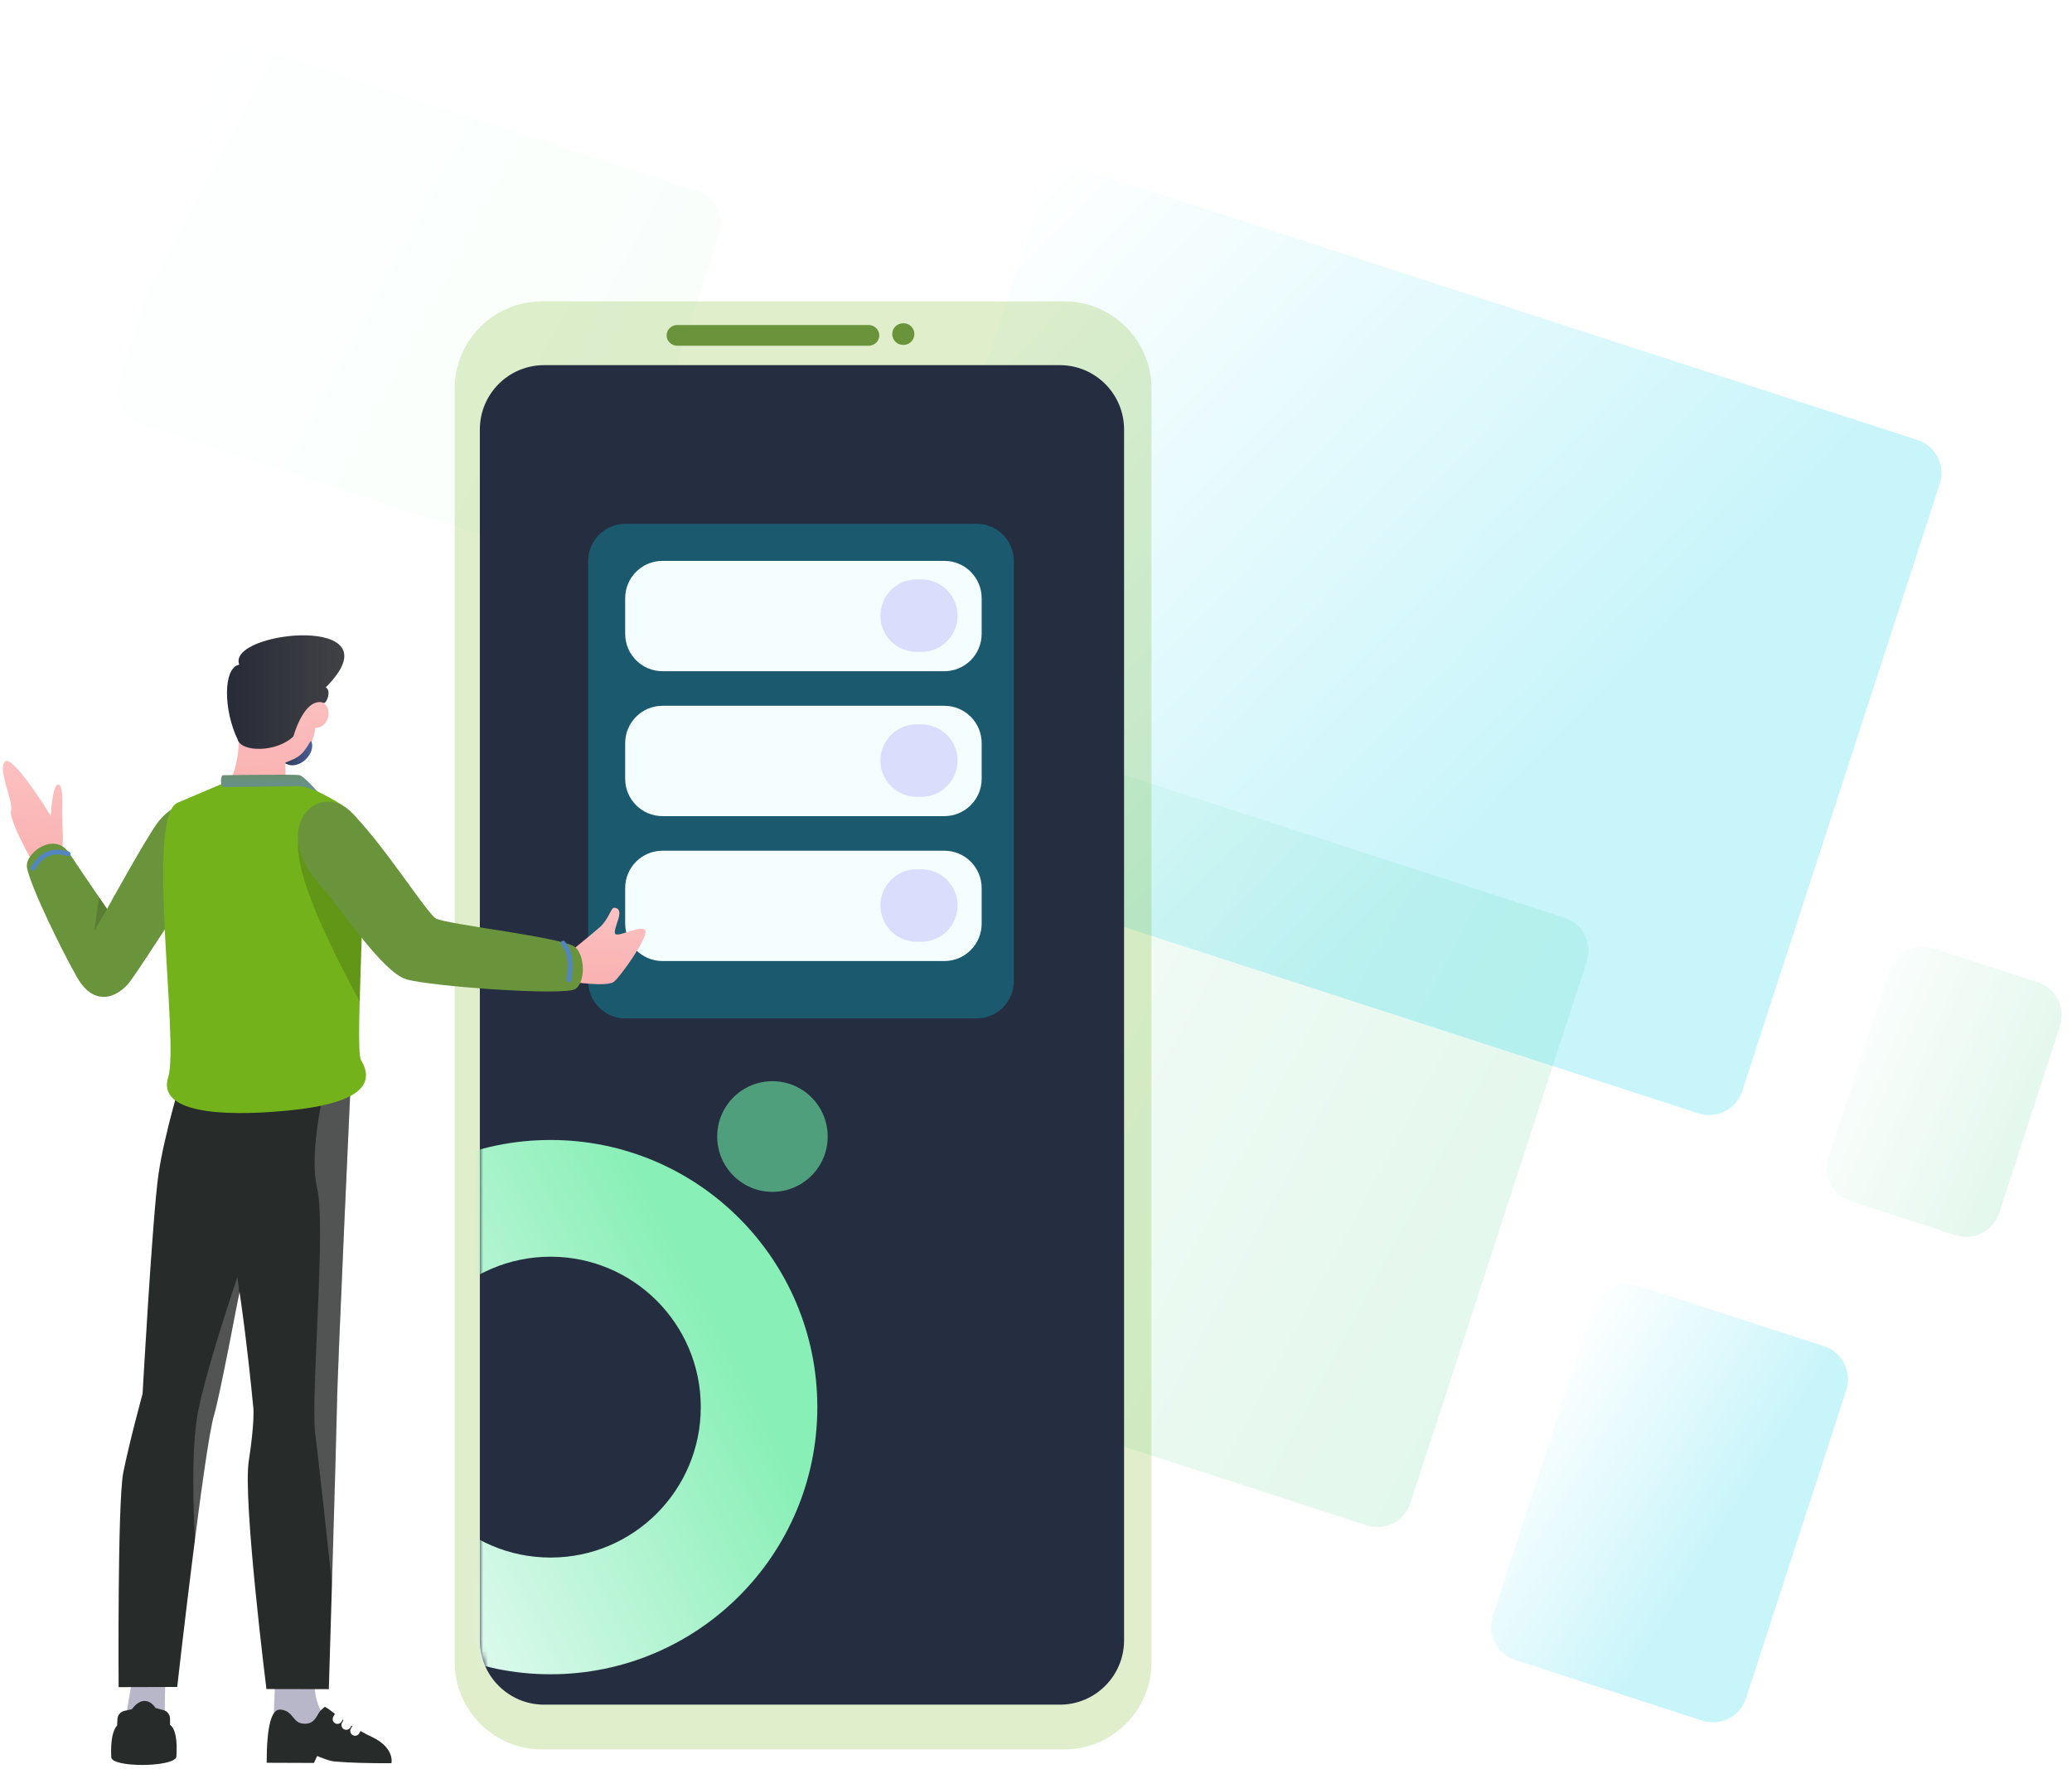 <svg width="431" height="368" viewBox="0 0 431 368" fill="none" xmlns="http://www.w3.org/2000/svg">
<g clip-path="url(#clip0_1106_10546)">
<path opacity="0.129" fill-rule="evenodd" clip-rule="evenodd" d="M161.75 145.415C162.984 141.622 167.051 139.546 170.84 140.776L325.415 190.943C329.213 192.176 331.29 196.26 330.054 200.06L293.399 312.741C292.166 316.533 288.098 318.608 284.309 317.379L129.734 267.212C125.937 265.98 123.859 261.896 125.095 258.095L161.75 145.415Z" fill="url(#paint0_linear_1106_10546)"/>
<path opacity="0.216" fill-rule="evenodd" clip-rule="evenodd" d="M216.727 40.029C217.961 36.236 222.028 34.161 225.818 35.391L398.866 91.552C402.663 92.785 404.741 96.869 403.504 100.669L362.404 227.018C361.17 230.81 357.103 232.886 353.314 231.656L180.265 175.494C176.468 174.262 174.39 170.178 175.627 166.377L216.727 40.029Z" fill="url(#paint1_linear_1106_10546)"/>
<g opacity="0.227" filter="url(#filter0_f_1106_10546)">
<path opacity="0.227" fill-rule="evenodd" clip-rule="evenodd" d="M45.568 15.035C46.801 11.243 50.869 9.167 54.658 10.397L144.919 39.691C148.716 40.923 150.794 45.007 149.558 48.808L128.687 112.967C127.453 116.759 123.386 118.835 119.597 117.605L29.336 88.311C25.538 87.079 23.46 82.995 24.697 79.195L45.568 15.035Z" fill="url(#paint2_linear_1106_10546)"/>
</g>
<path opacity="0.216" fill-rule="evenodd" clip-rule="evenodd" d="M331.38 272.1C332.614 268.307 336.681 266.232 340.47 267.462L379.418 280.101C383.214 281.334 385.292 285.418 384.056 289.219L363.185 353.378C361.952 357.17 357.884 359.245 354.095 358.016L315.148 345.376C311.351 344.144 309.273 340.059 310.509 336.259L331.38 272.1Z" fill="url(#paint3_linear_1106_10546)"/>
<path opacity="0.129" fill-rule="evenodd" clip-rule="evenodd" d="M392.936 201.919C394.17 198.126 398.237 196.051 402.026 197.281L423.868 204.369C427.666 205.601 429.744 209.686 428.507 213.486L415.862 252.359C414.628 256.152 410.561 258.228 406.772 256.998L384.93 249.909C381.132 248.676 379.054 244.592 380.29 240.792L392.936 201.919Z" fill="url(#paint4_linear_1106_10546)"/>
<path fill-rule="evenodd" clip-rule="evenodd" d="M94.586 80.881C94.586 70.844 102.711 62.708 112.733 62.708H221.374C231.397 62.708 239.522 70.844 239.522 80.881V345.825C239.522 355.862 231.397 363.998 221.374 363.998H112.733C102.711 363.998 94.586 355.862 94.586 345.825V80.881Z" fill="#73B21A" fill-opacity="0.22"/>
<path fill-rule="evenodd" clip-rule="evenodd" d="M99.812 89.365C99.812 81.97 105.8 75.974 113.184 75.974H220.448C227.832 75.974 233.819 81.97 233.819 89.365V341.298C233.819 348.693 227.832 354.689 220.448 354.689H113.184C105.8 354.689 99.812 348.693 99.812 341.298V89.365Z" fill="#252D41"/>
<mask id="mask0_1106_10546" style="mask-type:alpha" maskUnits="userSpaceOnUse" x="99" y="75" width="135" height="280">
<path fill-rule="evenodd" clip-rule="evenodd" d="M99.812 89.365C99.812 81.97 105.8 75.974 113.184 75.974H220.448C227.832 75.974 233.819 81.97 233.819 89.365V341.298C233.819 348.693 227.832 354.689 220.448 354.689H113.184C105.8 354.689 99.812 348.693 99.812 341.298V89.365Z" fill="white"/>
</mask>
<g mask="url(#mask0_1106_10546)">
<path d="M160.677 247.988C167.025 247.988 172.171 242.834 172.171 236.476C172.171 230.118 167.025 224.963 160.677 224.963C154.33 224.963 149.184 230.118 149.184 236.476C149.184 242.834 154.33 247.988 160.677 247.988Z" fill="#68DE9E" fill-opacity="0.642"/>
<path fill-rule="evenodd" clip-rule="evenodd" d="M114.521 237.195C145.17 237.195 170.015 262.081 170.015 292.779C170.015 323.478 145.17 348.363 114.521 348.363C83.873 348.363 59.027 323.478 59.027 292.779C59.027 262.081 83.873 237.195 114.521 237.195ZM114.521 261.48C97.263 261.48 83.272 275.492 83.272 292.779C83.272 310.066 97.263 324.079 114.521 324.079C131.78 324.079 145.77 310.066 145.77 292.779C145.77 275.492 131.78 261.48 114.521 261.48Z" fill="url(#paint5_linear_1106_10546)"/>
</g>
<path d="M180.656 67.623C181.897 67.623 182.902 68.589 182.902 69.781C182.902 70.947 181.941 71.897 180.739 71.939L180.656 71.94H140.905C139.665 71.94 138.66 70.974 138.66 69.781C138.66 68.616 139.621 67.666 140.822 67.624L140.905 67.623H180.656Z" fill="#6A943B"/>
<path d="M187.957 67.263C189.196 67.263 190.201 68.269 190.201 69.511C190.201 70.726 189.24 71.715 188.039 71.758L187.957 71.76H187.839C186.599 71.76 185.594 70.753 185.594 69.511C185.594 68.297 186.555 67.308 187.757 67.264L187.839 67.263H187.957Z" fill="#6A943B"/>
<path opacity="0.273" fill-rule="evenodd" clip-rule="evenodd" d="M210.897 116.752C210.897 112.459 207.421 108.979 203.134 108.979H130.106C125.819 108.979 122.344 112.459 122.344 116.752V204.133C122.344 208.426 125.819 211.907 130.106 211.907H203.134C207.421 211.907 210.897 208.426 210.897 204.133V116.752Z" fill="#00CFE8"/>
<path fill-rule="evenodd" clip-rule="evenodd" d="M204.198 124.472C204.198 120.178 200.723 116.699 196.436 116.699H137.805C133.518 116.699 130.043 120.178 130.043 124.472V131.883C130.043 136.176 133.518 139.656 137.805 139.656H196.436C200.723 139.656 204.198 136.176 204.198 131.883V124.472Z" fill="#F4FEFF"/>
<path fill-rule="evenodd" clip-rule="evenodd" d="M199.186 128.097C199.186 123.934 195.816 120.558 191.658 120.558H190.672C186.515 120.558 183.145 123.934 183.145 128.097C183.145 132.26 186.515 135.636 190.672 135.636H191.658C195.816 135.636 199.186 132.26 199.186 128.097Z" fill="#7367F0" fill-opacity="0.21"/>
<path fill-rule="evenodd" clip-rule="evenodd" d="M204.198 154.627C204.198 150.333 200.723 146.853 196.436 146.853H137.805C133.518 146.853 130.043 150.333 130.043 154.627V162.037C130.043 166.33 133.518 169.811 137.805 169.811H196.436C200.723 169.811 204.198 166.33 204.198 162.037V154.627Z" fill="#F4FEFF"/>
<path fill-rule="evenodd" clip-rule="evenodd" d="M199.186 158.252C199.186 154.088 195.816 150.713 191.658 150.713H190.672C186.515 150.713 183.145 154.088 183.145 158.252C183.145 162.415 186.515 165.79 190.672 165.79H191.658C195.816 165.79 199.186 162.415 199.186 158.252Z" fill="#7367F0" fill-opacity="0.21"/>
<path fill-rule="evenodd" clip-rule="evenodd" d="M204.198 184.781C204.198 180.488 200.723 177.007 196.436 177.007H137.805C133.518 177.007 130.043 180.488 130.043 184.781V192.191C130.043 196.485 133.518 199.965 137.805 199.965H196.436C200.723 199.965 204.198 196.485 204.198 192.191V184.781Z" fill="#F4FEFF"/>
<path fill-rule="evenodd" clip-rule="evenodd" d="M199.186 188.406C199.186 184.242 195.816 180.867 191.658 180.867H190.672C186.515 180.867 183.145 184.242 183.145 188.406C183.145 192.57 186.515 195.944 190.672 195.944H191.658C195.816 195.944 199.186 192.57 199.186 188.406Z" fill="#7367F0" fill-opacity="0.21"/>
<path fill-rule="evenodd" clip-rule="evenodd" d="M27.742 347.896L25.141 363.625L34.113 363.577L34.417 347.649L27.742 347.896Z" fill="#B8B6C9"/>
<path fill-rule="evenodd" clip-rule="evenodd" d="M24.428 357.687L24.365 359.013C23.407 360.073 22.997 362.266 23.136 365.59C23.136 367.814 35.973 367.748 36.685 365.59C36.928 361.983 36.492 359.743 35.376 358.871L35.369 357.591C35.364 356.76 34.803 356.036 33.998 355.821L32.373 355.385C30.971 353.344 29.061 353.417 27.424 355.641L25.885 355.973C25.066 356.151 24.468 356.854 24.428 357.687Z" fill="#272B29"/>
<path fill-rule="evenodd" clip-rule="evenodd" d="M58.173 223.897C58.173 223.897 46.572 287.723 44.537 294.369C42.503 301.015 36.861 351.006 36.861 351.006L24.675 351.041C24.675 351.041 24.416 312.559 25.647 306.373C26.878 300.189 29.656 290.004 29.656 290.004C29.656 290.004 31.721 253.026 32.956 244.4C34.191 235.774 38.155 222.989 38.155 222.989L58.173 223.897Z" fill="#272B29"/>
<path fill-rule="evenodd" clip-rule="evenodd" d="M49.343 271.243L50.457 262.556L49.642 264.948C45.587 276.931 42.829 286.232 41.37 292.853C40.141 298.424 39.883 308.043 40.595 321.708L41.404 315.012C42.571 305.529 43.705 297.207 44.507 294.471L44.586 294.206C45.339 291.606 47.217 282.287 49.343 271.243Z" fill="white" fill-opacity="0.192"/>
<path fill-rule="evenodd" clip-rule="evenodd" d="M57.219 350.131L65.409 350.186L65.411 350.416C65.438 351.546 65.745 356.527 69.034 358.439L69.69 358.827C73.392 361.048 78.515 364.622 78.515 364.622L56.594 365.369L57.219 350.131Z" fill="#B8B6C9"/>
<path fill-rule="evenodd" clip-rule="evenodd" d="M58.353 355.711C56.433 355.534 55.473 359.222 55.473 366.777L65.304 366.813L65.97 365.369L66.596 365.621C67.929 366.146 68.876 366.435 69.437 366.49L69.957 366.537C72.713 366.775 76.533 366.887 81.417 366.872L81.433 366.788C81.516 366.276 81.735 363.542 77.49 361.465L77.291 361.37C72.451 359.099 68.905 355.891 68.139 355.465L68.102 355.445C67.416 355.107 67.864 354.916 66.889 355.711C65.915 356.505 65.754 358.592 63.546 358.658C60.704 358.742 61.233 355.976 58.353 355.711Z" fill="#272B29"/>
<path fill-rule="evenodd" clip-rule="evenodd" d="M47.003 253.979C50.144 265.321 52.704 293.019 52.704 293.019C52.704 293.019 52.993 295.937 51.742 304.02C50.491 312.103 55.421 351.435 55.421 351.435L68.399 351.461C68.399 351.461 70 298.623 70.076 293.065C70.194 284.4 73 224.323 73 224.323L46.009 223.708C46.009 223.708 43.862 242.636 47.003 253.979Z" fill="#272B29"/>
<path fill-rule="evenodd" clip-rule="evenodd" d="M65.925 247.059L65.976 247.281C67.841 255.132 64.643 289.928 65.554 298.202L65.916 301.162C66.549 306.481 67.62 316.178 69.128 330.254L69.456 318.472C69.756 307.276 70.011 296.74 70.067 293.536L70.074 293.065C70.192 284.4 72.999 224.324 72.999 224.324L67.949 224.209L67.729 225.181C65.5 235.135 64.899 242.428 65.925 247.059Z" fill="white" fill-opacity="0.192"/>
<path d="M70.195 357.688L70.817 356.609" stroke="white" stroke-width="2" stroke-linecap="round"/>
<path d="M72.023 358.921L72.645 357.842" stroke="white" stroke-width="2" stroke-linecap="round"/>
<path d="M73.856 360.155L74.476 359.075" stroke="white" stroke-width="2" stroke-linecap="round"/>
<path fill-rule="evenodd" clip-rule="evenodd" d="M66.404 145.974C69.224 146.283 69.024 151.242 65.592 151.501C64.891 156.282 62.389 158.56 59.34 158.823L59.509 166.055L46.02 166.047C46.02 166.047 49.818 160.938 49.629 153.945C49.439 146.951 49.756 140.381 49.756 140.381L67.228 140.695L66.404 145.974Z" fill="url(#paint6_linear_1106_10546)"/>
<path fill-rule="evenodd" clip-rule="evenodd" d="M67.758 143.028C68.973 143.615 68.005 146.271 67.39 146.271C64.566 145.153 62.225 149.177 61.035 153.218C57.656 156.536 50.188 156.61 49.417 153.834C46.496 147.755 46.353 138.964 49.761 138.286C47.086 131.221 83.219 127.525 67.758 143.028Z" fill="url(#paint7_linear_1106_10546)"/>
<path fill-rule="evenodd" clip-rule="evenodd" d="M64.74 154.21C64.601 153.905 63.774 155.991 62.436 157.109C61.051 158.265 58.973 158.604 59.339 158.823C62.148 160.507 65.871 156.692 64.74 154.21Z" fill="url(#paint8_linear_1106_10546)"/>
<path fill-rule="evenodd" clip-rule="evenodd" d="M12.644 179.523C12.644 179.523 13.237 175.527 13.049 172.897C12.701 168.034 13.366 163.931 12.291 163.293C10.911 162.475 10.566 169.736 10.566 169.736C10.566 169.736 2.689 156.895 1.047 158.446C-0.595 159.998 2.831 166.746 2.287 168.697C1.744 170.648 7.172 180.086 7.172 180.086L12.644 179.523Z" fill="url(#paint9_linear_1106_10546)"/>
<path fill-rule="evenodd" clip-rule="evenodd" d="M41.763 181.831C41.763 181.831 29.832 200.417 27.196 204.021C24.431 207.801 19.548 209.475 16.083 203.445C13.018 198.11 6.455 184.751 5.624 180.598C5.005 177.5 11.352 172.882 14.402 177.512C17.453 182.141 22.271 189.103 22.271 189.103C22.271 189.103 30.194 174.729 32.663 171.338C39.324 162.192 49.472 170.404 41.763 181.831Z" fill="#6A943B"/>
<path fill-rule="evenodd" clip-rule="evenodd" d="M22.27 189.103L19.648 193.623L20.604 186.646L22.27 189.103Z" fill="black" fill-opacity="0.16"/>
<path d="M14.179 177.662C11.407 176.784 8.869 177.251 6.844 180.667" stroke="#5386BF" stroke-linecap="round"/>
<path fill-rule="evenodd" clip-rule="evenodd" d="M47.482 162.531L61.42 162.621L61.991 162.852C64.29 163.796 72.83 167.473 74.42 170.622C77.079 175.883 73.576 218.039 75.103 220.582C78.324 225.949 74.117 229.649 60.137 231.05L59.711 231.091C45.39 232.458 32.686 231.339 34.991 224.105C37.297 216.871 30.242 170.276 36.858 167.058L47.482 162.531Z" fill="#73B21A"/>
<path fill-rule="evenodd" clip-rule="evenodd" d="M62.515 173.207C60.45 177.709 64.551 189.425 74.82 208.356L74.947 204.127C75.282 193.571 75.776 180.704 75.156 174.229C68.671 169.314 64.457 168.973 62.515 173.207Z" fill="black" fill-opacity="0.16"/>
<path fill-rule="evenodd" clip-rule="evenodd" d="M62.358 161.295C61.491 161.059 46.971 161.295 46.394 161.295C45.817 161.295 45.817 163.766 46.394 163.766C46.746 163.766 51.249 163.699 62.359 163.565C63.361 163.552 66.036 164.688 66.036 164.688C66.036 164.688 63.225 161.532 62.358 161.295Z" fill="url(#paint10_linear_1106_10546)"/>
<path fill-rule="evenodd" clip-rule="evenodd" d="M118.686 204.24C118.686 204.24 126.288 205.449 127.722 204.262C129.156 203.075 134.868 195.006 134.244 193.618C133.621 192.23 128.409 195.166 127.965 194.283C127.394 193.149 130.341 189.102 127.758 188.866C127.093 188.806 126.623 191.296 124.751 192.937C122.879 194.577 118.359 198.217 118.359 198.217L118.686 204.24Z" fill="url(#paint11_linear_1106_10546)"/>
<path fill-rule="evenodd" clip-rule="evenodd" d="M72.746 168.72C79.316 174.98 88.617 189.763 90.6 191.065C92.581 192.367 117.376 194.994 119.71 197.114C121.66 198.886 121.836 204.275 119.71 205.769C117.584 207.264 89.669 205.26 84.549 203.766C79.429 202.273 70.66 188.584 66.742 184.311C55.788 172.362 66.176 162.461 72.746 168.72Z" fill="#6A943B"/>
<path d="M117.129 196.247C118.356 197.685 118.976 199.781 118.356 203.876" stroke="#5386BF" stroke-linecap="round"/>
</g>
<defs>
<filter id="filter0_f_1106_10546" x="13.467" y="-0.83" width="147.32" height="129.663" filterUnits="userSpaceOnUse" color-interpolation-filters="sRGB">
<feFlood flood-opacity="0" result="BackgroundImageFix"/>
<feBlend mode="normal" in="SourceGraphic" in2="BackgroundImageFix" result="shape"/>
<feGaussianBlur stdDeviation="5.437" result="effect1_foregroundBlur_1106_10546"/>
</filter>
<linearGradient id="paint0_linear_1106_10546" x1="49.257" y1="286.146" x2="248.631" y2="392.485" gradientUnits="userSpaceOnUse">
<stop stop-color="#FAFEFF"/>
<stop offset="1" stop-color="#28C76F"/>
</linearGradient>
<linearGradient id="paint1_linear_1106_10546" x1="120.664" y1="140.409" x2="235.786" y2="251.164" gradientUnits="userSpaceOnUse">
<stop stop-color="#FAFEFF"/>
<stop offset="1" stop-color="#00CFE8"/>
</linearGradient>
<linearGradient id="paint2_linear_1106_10546" x1="-22.996" y1="99.09" x2="100.153" y2="164.847" gradientUnits="userSpaceOnUse">
<stop stop-color="#FAFEFF"/>
<stop offset="1" stop-color="#77ECAB"/>
</linearGradient>
<linearGradient id="paint3_linear_1106_10546" x1="294.651" y1="329.988" x2="335.988" y2="355.65" gradientUnits="userSpaceOnUse">
<stop stop-color="#FAFEFF"/>
<stop offset="1" stop-color="#00CFE8"/>
</linearGradient>
<linearGradient id="paint4_linear_1106_10546" x1="359.777" y1="260.498" x2="404.226" y2="279.503" gradientUnits="userSpaceOnUse">
<stop stop-color="#FAFEFF"/>
<stop offset="1" stop-color="#28C76F"/>
</linearGradient>
<linearGradient id="paint5_linear_1106_10546" x1="82.364" y1="367.748" x2="173.144" y2="321.119" gradientUnits="userSpaceOnUse">
<stop stop-color="#F8FDFF"/>
<stop offset="1" stop-color="#88EFB6"/>
</linearGradient>
<linearGradient id="paint6_linear_1106_10546" x1="72.223" y1="134.131" x2="69.958" y2="164.703" gradientUnits="userSpaceOnUse">
<stop stop-color="#FDC6C6"/>
<stop offset="1" stop-color="#FAB2B2"/>
</linearGradient>
<linearGradient id="paint7_linear_1106_10546" x1="69.62" y1="139.799" x2="42.319" y2="139.799" gradientUnits="userSpaceOnUse">
<stop stop-color="#3F4044"/>
<stop offset="1" stop-color="#222735"/>
</linearGradient>
<linearGradient id="paint8_linear_1106_10546" x1="66.723" y1="161.969" x2="56.084" y2="163.637" gradientUnits="userSpaceOnUse">
<stop stop-color="#4D63A0"/>
<stop offset="1" stop-color="#222735"/>
</linearGradient>
<linearGradient id="paint9_linear_1106_10546" x1="15.246" y1="153.016" x2="12.354" y2="178.757" gradientUnits="userSpaceOnUse">
<stop stop-color="#FDC6C6"/>
<stop offset="1" stop-color="#FAB2B2"/>
</linearGradient>
<linearGradient id="paint10_linear_1106_10546" x1="102.789" y1="156.205" x2="102.748" y2="173.386" gradientUnits="userSpaceOnUse">
<stop stop-color="#6A943B"/>
<stop offset="1" stop-color="#648BF0"/>
</linearGradient>
<linearGradient id="paint11_linear_1106_10546" x1="137.049" y1="184.99" x2="135.826" y2="203.971" gradientUnits="userSpaceOnUse">
<stop stop-color="#FDC6C6"/>
<stop offset="1" stop-color="#FAB2B2"/>
</linearGradient>
<clipPath id="clip0_1106_10546">
<rect width="431" height="368" fill="white"/>
</clipPath>
</defs>
</svg>
